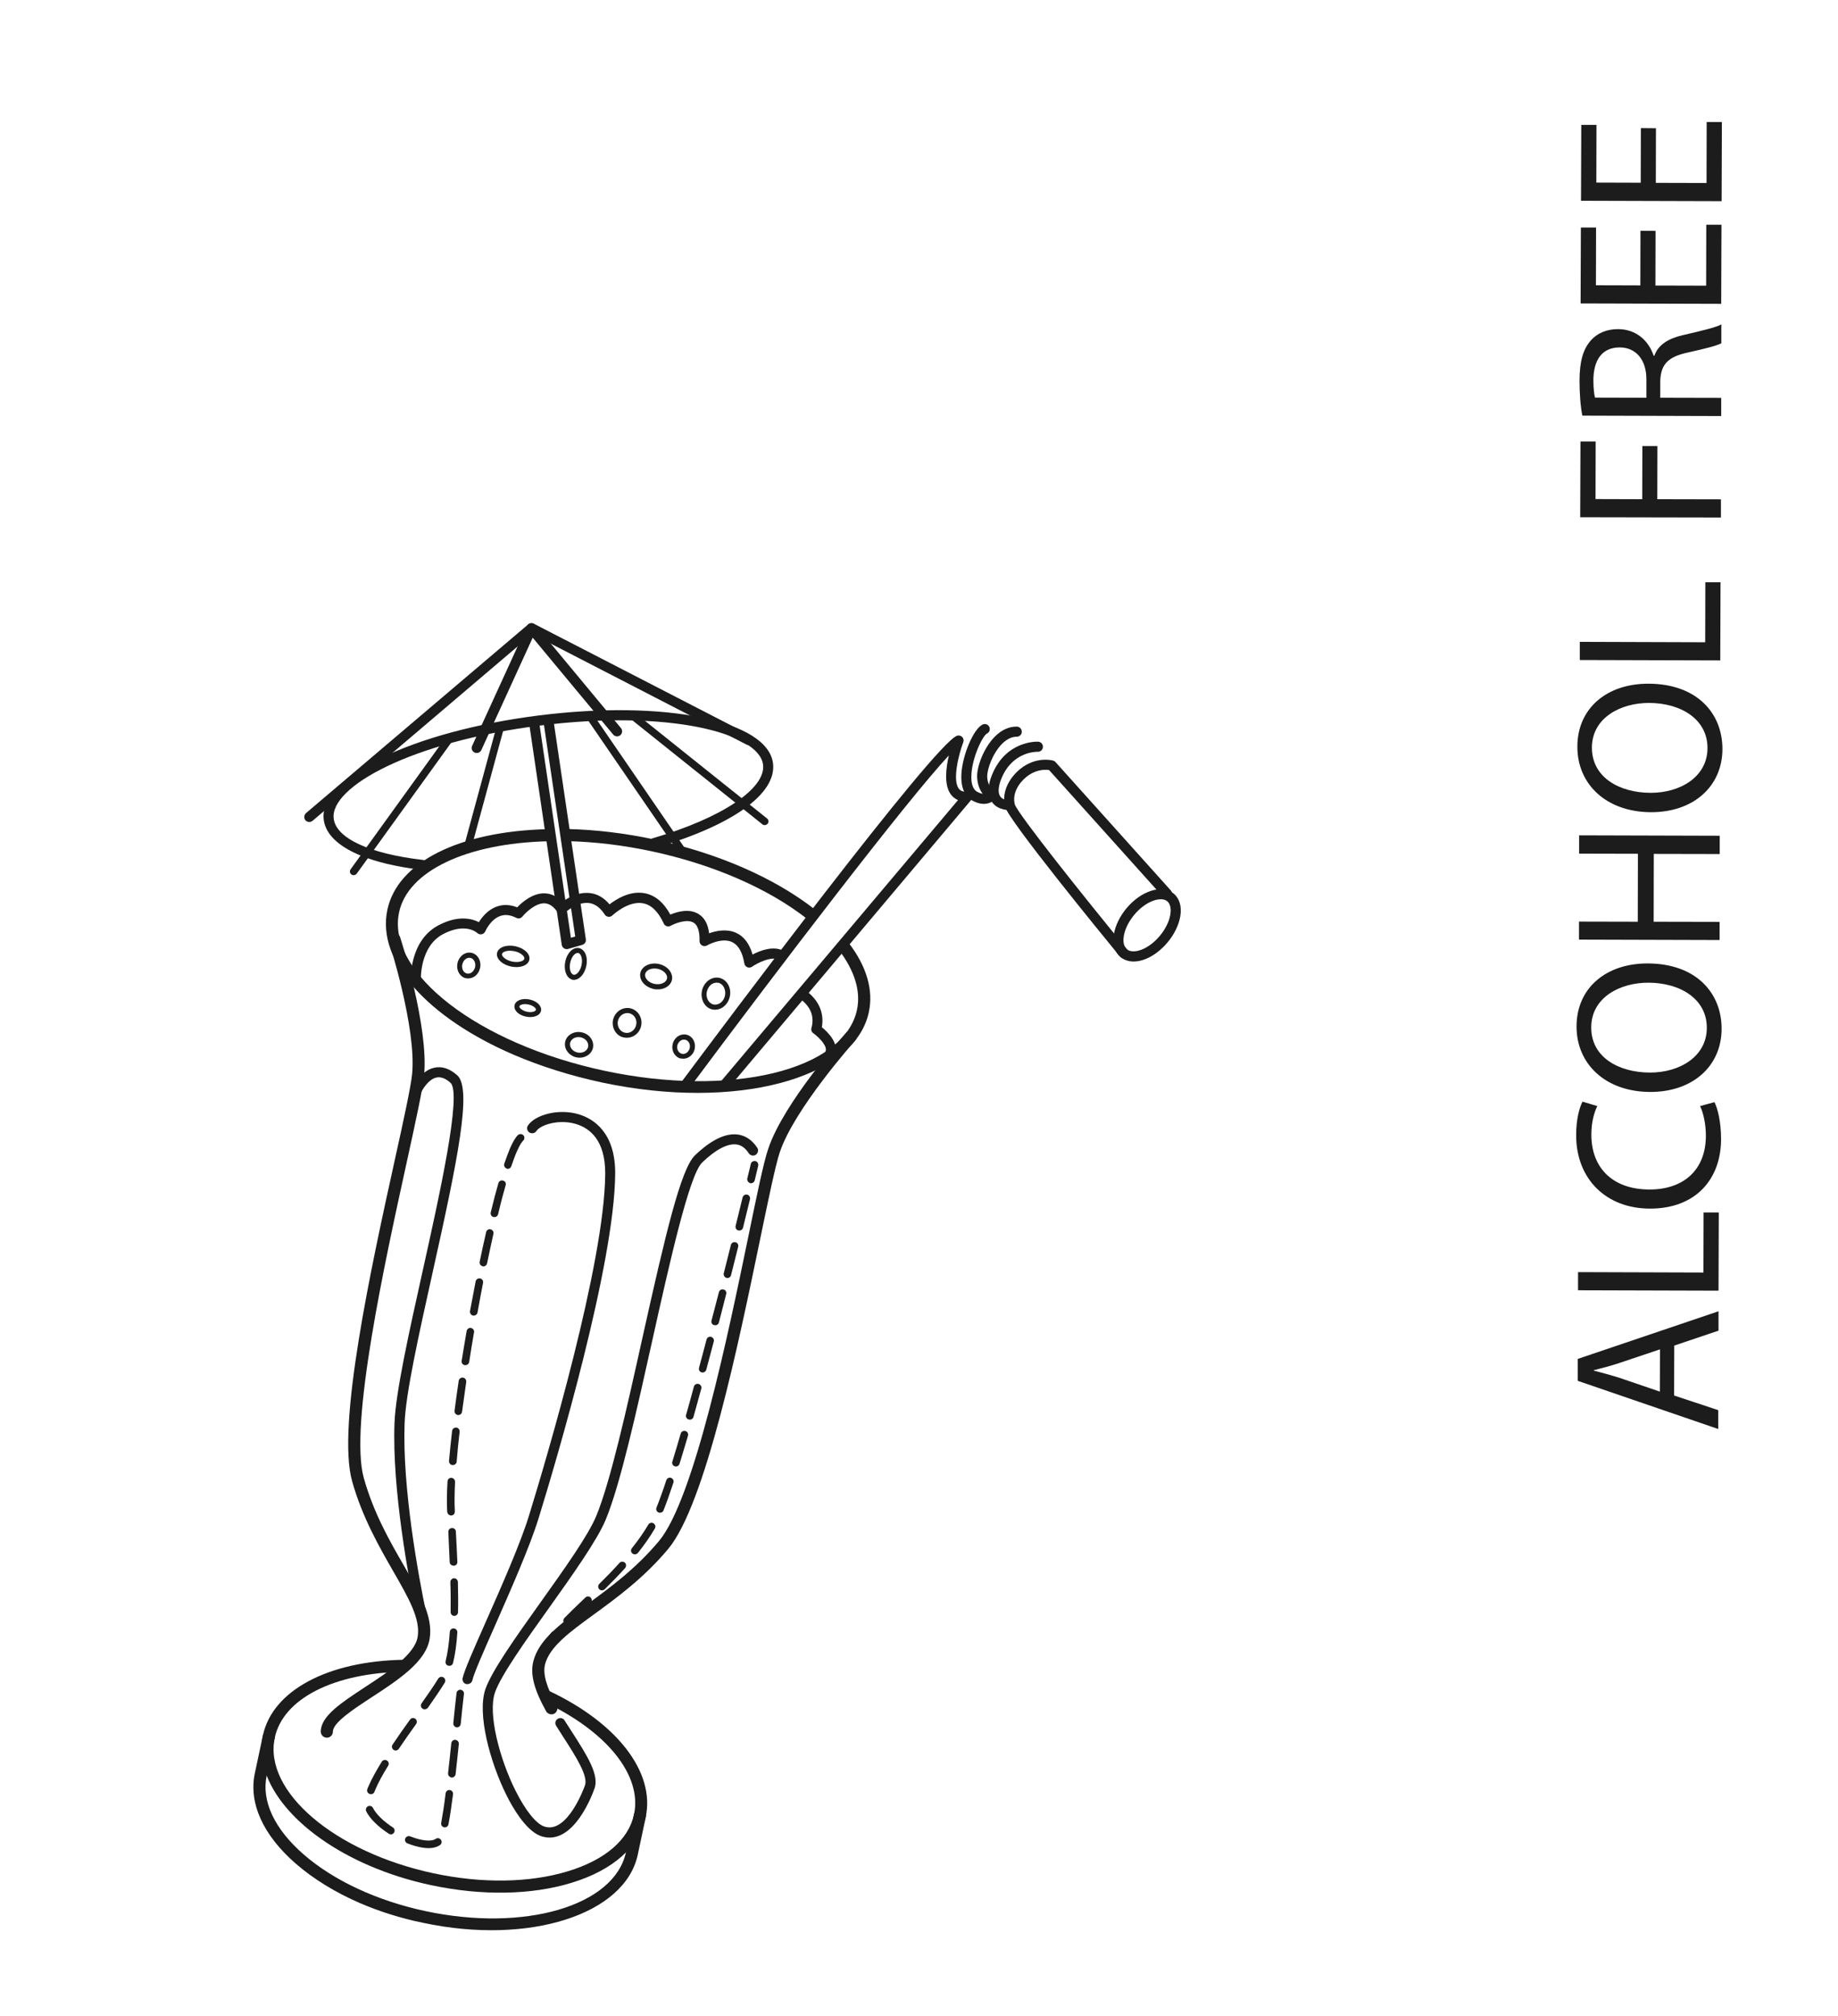 <?xml version="1.0" encoding="utf-8"?>
<!-- Generator: Adobe Illustrator 24.0.3, SVG Export Plug-In . SVG Version: 6.00 Build 0)  -->
<svg version="1.1" id="Слой_1" xmlns="http://www.w3.org/2000/svg" xmlns:xlink="http://www.w3.org/1999/xlink" x="0px" y="0px"
	 viewBox="0 0 1366 1498" style="enable-background:new 0 0 1366 1498;" xml:space="preserve">
<g>
	<g>
		<path style="fill:#1C1C1C;" d="M420.1,624.7C418.5,624,417.4,622.4,417.4,620.5
			C417.5,618,419.5,616.1,422,616.1c20.8,0.5,42.4,3.1,64,7.7
			C533.2,633.9,575.7,652.4,605.7,676c1.9,1.5,2.3,4.3,0.7,6.3
			c-1.5,1.9-4.3,2.3-6.3,0.8c-29-22.8-70.2-40.7-116-50.5
			c-21.1-4.5-42.1-7-62.4-7.5C421.2,625.1,420.6,624.9,420.1,624.7z"/>
	</g>
	<g>
		<path style="fill:#1C1C1C;" d="M381.4,783.7c-63.1-27.3-101.7-69.1-93.5-107.6
			c7.5-35.3,53.2-58.3,119.1-59.9c2.5-0.1,4.5,1.9,4.6,4.4
			s-1.9,4.5-4.4,4.6C346.5,626.7,303.1,647.4,296.6,678
			C287,723,355.5,775.8,449.4,795.8c93.8,20,177.9-0.3,187.5-45.3
			c3-13.9-1.8-29.3-13.6-44.7c-1.5-2-1.2-4.8,0.8-6.3
			c1.9-1.5,4.8-1.2,6.3,0.8c13.6,17.5,18.9,35.5,15.3,52
			C635.1,802.1,546.2,825.5,447.5,804.5
			C423.6,799.4,401.2,792.2,381.4,783.7z"/>
	</g>
	<g>
		<path style="fill:#1C1C1C;" d="M274.3,1386.4c-53-22.9-86.4-61.5-78.9-96.7
			c7.1-33.3,48.2-55.3,104.7-56.2c2.5,0,4.5,1.9,4.5,4.4
			s-1.9,4.5-4.4,4.5c-52.2,0.8-89.9,20.1-96,49.1
			c-8.5,39.8,44.5,85,118.1,100.7c36.1,7.7,71.6,7.1,100-1.6
			c27.5-8.4,44.9-23.4,48.9-42.2c6.2-28.8-20.1-61.7-67-83.7
			c-2.2-1.1-3.2-3.7-2.2-6c1-2.2,3.7-3.4,6-2.1
			c50.8,23.9,79,60.6,71.9,93.7c-4.7,22.1-24.2,39.5-55,48.9
			c-29.8,9.2-67,9.8-104.5,1.8C303.9,1397.5,288.4,1392.5,274.3,1386.4z"/>
	</g>
	<g>
		<path style="fill:#1C1C1C;" d="M267.7,1414.4c-18.5-8-34.8-18-48-29.5
			c-24.2-21.1-35-44.9-30.3-67.1l6-28.1c0.5-2.4,2.9-4,5.3-3.5
			c2.4,0.5,4,2.9,3.5,5.3l-6,28.1c-4,18.8,5.7,39.6,27.4,58.5
			c22.4,19.5,54.6,34.5,90.7,42.2C389.9,1436,456.7,1416.4,465.2,1376.5
			l6-28.2c0.5-2.4,2.9-4,5.3-3.5c2.5,0.5,4,2.9,3.5,5.3l-6,28.2
			c-9.5,44.7-81.1,67.4-159.5,50.7
			C297.9,1425.6,282.1,1420.6,267.7,1414.4z"/>
	</g>
	<g>
		<path style="fill:#1C1C1C;" d="M400.9,1364.1c-10.5-4.6-19.8-20.5-24.5-30
			c-12.3-24.7-22-60.7-15.6-78.9c4.9-13.8,22.4-38.4,41-64.5
			c17.4-24.4,35.4-49.6,41.4-64.2c10.5-25.5,22.6-79.6,34.2-132
			C494.7,916.7,506,868.7,516.5,858.6c8.1-7.8,20.1-16.8,31.5-15.5
			c5.9,0.7,10.9,4,14.8,9.9c1.1,1.7,0.6,4-1.1,5.2
			C560,859.3,557.6,858.8,556.5,857.1c-2.6-4-5.7-6.2-9.3-6.6
			c-6.6-0.8-15.6,4-25.4,13.5c-9.6,9.3-24.2,74.6-37,132.1
			C473.1,1048.8,461,1103.2,450.2,1129.3c-6.4,15.4-24.6,41-42.2,65.7
			c-17.5,24.5-35.6,49.9-40.1,62.7c-5.5,15.7,3.4,49.4,15.2,73
			C390.5,1345.5,398.5,1355.6,404.8,1357.5
			c17.1,5.4,29.7-29.9,29.8-30.3c3-6.8-6.6-21.8-15.9-36.2
			c-1.8-2.8-3.6-5.6-5.4-8.5c-1.1-1.7-0.6-4.1,1.2-5.1
			c1.8-1.1,4.1-0.6,5.1,1.2C421.4,1281.4,423.2,1284.3,425,1287
			c11.3,17.6,21.1,32.8,16.5,43c-0.5,1.4-14.8,42.3-39,34.7
			C402,1364.5,401.5,1364.3,400.9,1364.1z"/>
	</g>
	<g>
		<path style="fill:#1C1C1C;" d="M408.1,1273.7c-0.9-0.4-1.7-1-2.2-1.9
			c-9-16.2-12-27.7-9.5-37.3c4.3-16.2,19.9-27.6,39.8-42.1
			c17-12.4,36.3-26.5,53.6-47.2c26.1-31.3,51.4-153.8,66.5-226.9
			C562.6,887.6,567.6,863.4,571,853.6c11.5-34.3,56.1-84.1,58-86.3
			c1.7-1.8,4.5-2,6.3-0.3s2,4.5,0.3,6.3c-0.5,0.5-45.2,50.6-56.1,83.1
			c-3.1,9.3-8.1,33.3-14.4,63.7
			c-16.3,78.8-40.9,197.8-68.4,230.9
			c-18,21.6-38.6,36.6-55.2,48.7c-18.4,13.4-32.9,24-36.4,37.1
			c-1.8,7,0.9,16.8,8.6,30.6c1.2,2.1,0.4,4.9-1.7,6.1
			C410.8,1274.2,409.3,1274.2,408.1,1273.7z"/>
	</g>
	<g>
		<path style="fill:#1C1C1C;" d="M241.1,1291c-1.6-0.7-2.7-2.3-2.7-4.1
			c0-11.6,15.3-21.5,32.9-33.1C288.6,1242.5,308.2,1229.6,310.4,1216.5
			c2.2-13.4-6.8-29-18.1-48.7c-10.2-17.8-23-39.9-30.6-67
			c-11.7-41.4,14.4-160.2,31.7-238.7
			c6.7-30.3,11.9-54.2,12.9-64c3.3-34.2-17.2-98.2-17.4-98.8
			c-0.8-2.4,0.5-4.9,2.9-5.6c2.4-0.8,4.9,0.5,5.6,2.9
			c0.9,2.7,21.2,66.4,17.8,102.4c-1,10.3-6.3,34.5-13,65.1
			c-16,73-42.9,195.1-31.8,234.4c7.3,26,19.2,46.7,29.7,64.9
			c12.2,21.3,21.9,38.1,19.2,54.6c-2.8,17-23.2,30.4-43,43.3
			c-13.6,8.9-28.9,18.9-28.9,25.6c0,2.5-2,4.5-4.5,4.5
			C242.3,1291.4,241.7,1291.2,241.1,1291z"/>
	</g>
	<g>
		<path style="fill:#1C1C1C;" d="M609,791.9c-0.8-0.4-1.5-1-1.9-1.9
			c-0.9-1.9,0-4.1,1.8-4.9c3.1-1.4,4.8-3,4.9-4.7
			c0.4-4.2-6.1-10.2-9.3-12.5c-1.3-0.9-1.9-2.5-1.4-4
			c2.3-8.6-0.6-15.9-8.7-21.8c-1.7-1.2-2-3.6-0.8-5.2
			c1.2-1.7,3.5-2.1,5.2-0.8c9.7,7.1,13.9,16.7,12,27.3
			C614.6,766.5,622,773.6,621.2,781.1c-0.3,3.2-2.2,7.6-9.3,10.8
			C611,792.3,609.9,792.3,609,791.9z"/>
	</g>
	<g>
		<path style="fill:#1C1C1C;" d="M307.6,731.5c-1.3-0.5-2.2-1.8-2.3-3.3
			c0-1.2-0.9-29.2,20.5-40.5c14.7-7.8,25-5,30.1-2.4
			c2.3-3.7,6.6-9.1,13.1-11.5c4.9-1.8,10-1.6,15.4,0.5
			c3.5-3.7,11.5-10.7,20.5-10.4c4.9,0.2,9.2,2.3,12.9,6.4
			c4.2-3,12-7.6,20.6-6.6c5.6,0.6,10.5,3.5,14.6,8.4
			c5-3.9,15.2-10.3,26-8.3c7.8,1.4,14.2,6.8,19.2,15.9
			c5-2.1,14-4.8,21-0.4c4.4,2.7,7,7.5,7.8,14.3
			c5-1.8,12.7-3.5,19.7-0.5c0.2,0.1,0.3,0.2,0.5,0.2
			c5.8,2.7,9.8,8.1,12.1,16.1c5.7-3,15.4-6.8,23.2-2.7
			c1.8,1,2.5,3.2,1.6,5c-1,1.8-3.4,2.4-5,1.6
			c-5.7-3.1-16.8,2.7-20.1,5.1c-1.1,0.7-2.4,0.9-3.6,0.4
			l0,0c-1.2-0.5-2-1.6-2.2-2.8c-1.4-8.3-4.4-13.6-9-15.8
			c-0.1-0.1-0.2-0.1-0.3-0.2c-7.9-3.4-18.3,2.5-18.4,2.6
			c-1.2,0.7-2.6,0.7-3.8,0s-1.8-1.9-1.8-3.3
			c0.1-4.9-0.5-11.2-4.4-13.6c-5-3.1-14.2,0.7-17,2.3
			c-0.9,0.5-2,0.6-3,0.3s-1.8-1-2.2-2c-4.1-8.9-9.3-13.9-15.4-15
			c-11.1-2.1-22.6,8.9-22.8,9c-0.8,0.8-1.9,1.2-3,1
			c-1.1-0.1-2.1-0.7-2.7-1.7c-3.3-5.1-7.3-8-11.7-8.5
			c-9-1.1-17.7,7.1-17.8,7.2c-0.8,0.7-1.9,1.1-3,1
			s-2-0.7-2.7-1.6c-2.9-4.2-6-6.2-9.5-6.4
			c-6.8-0.2-14.1,7-16.4,9.8c-1.1,1.4-2.9,1.8-4.6,1
			c-4.4-2.2-8.4-2.7-12.1-1.3
			C364.5,683.4,360.7,692,360.7,692.1c-0.5,1.1-1.5,2-2.7,2.2
			s-2.5-0.1-3.4-1C354.3,693,345.9,685.5,329.3,694.2
			c-17.3,9.1-16.5,33.3-16.5,33.5c0.1,2.1-1.5,3.8-3.6,3.9
			C308.6,731.9,308.1,731.8,307.6,731.5z"/>
	</g>
	<g>
		<path style="fill:#1C1C1C;" d="M344.9,726.6C341.1,724.9,339,720.4,340,715.8
			c1.1-5.2,5.8-8.7,10.4-7.7c4.7,1,7.5,6.1,6.4,11.2
			c-0.6,2.7-2.1,5.1-4.3,6.5C350.6,727,348.5,727.4,346.4,727
			C345.8,727,345.4,726.8,344.9,726.6z M350.3,712.1
			c-0.2-0.1-0.5-0.2-0.7-0.2c-2.6-0.6-5.3,1.6-6,4.8
			c-0.7,3.1,0.8,6.3,3.5,6.8c1.4,0.3,2.5-0.2,3.3-0.7
			c1.3-0.9,2.3-2.4,2.7-4.1C353.7,715.9,352.5,713,350.3,712.1z"/>
	</g>
	<g>
		<path style="fill:#1C1C1C;" d="M376.1,717.1C371.3,715,368.7,711.5,369.4,708.2
			c0.9-4.2,6.9-6.4,13.6-5c1.3,0.3,2.5,0.7,3.7,1.2
			c4.8,2.1,7.4,5.5,6.7,8.9c-0.9,4.2-6.9,6.4-13.6,5
			C378.5,718,377.3,717.6,376.1,717.1z M385.2,707.8
			c-0.9-0.4-1.9-0.7-3-0.9c-4.8-1-8.7,0.3-9.1,2.1
			c-0.4,1.9,3.2,4.7,7.5,5.6c4.8,1,8.7-0.3,9.1-2.1
			C390,711.1,388.1,709.1,385.2,707.8z"/>
	</g>
	<g>
		<path style="fill:#1C1C1C;" d="M424.4,727.7c-3.7-1.6-5.5-7.1-4.3-13.1
			c0.6-3,2-5.7,3.7-7.5c2-2.1,4.4-3,6.6-2.5
			c4.4,1,6.8,6.9,5.3,13.4c-1.4,6.6-6,11-10.4,10.1
			C425.1,728,424.8,727.8,424.4,727.7z M430.1,708.3
			c-1.3-0.3-2.4,0.2-3.5,1.3c-1.3,1.4-2.3,3.5-2.8,5.8
			c-1,4.8,0.4,8.5,2.5,9c2,0.4,4.9-2.4,5.9-7.2
			C433.2,712.7,431.8,709.1,430.1,708.3z"/>
	</g>
	<g>
		<path style="fill:#1C1C1C;" d="M482.8,734c-5-2.2-7.8-6.6-6.9-10.9
			C477,718,483.2,715,489.6,716.4c6.7,1.4,10.8,6.8,9.8,11.8
			c-1.1,5.1-7.2,8.1-13.7,6.8
			C484.7,734.7,483.7,734.4,482.8,734z M491,720.7
			c-0.7-0.3-1.4-0.5-2.2-0.7c-4.4-0.9-8.7,0.8-9.3,3.9
			c-0.6,3,2.4,6.4,6.9,7.3c4.4,0.9,8.6-0.8,9.3-3.9
			C496.3,724.9,494.3,722.2,491,720.7z"/>
	</g>
	<g>
		<path style="fill:#1C1C1C;" d="M461.8,770.5c-4.7-2-7.3-7.3-6.2-12.5
			c1.3-6,7-9.9,12.8-8.7c5.8,1.3,9.4,7.2,8.1,13.1
			c-0.6,2.9-2.3,5.4-4.7,7c-2.4,1.6-5.3,2.2-8.1,1.6
			C463,770.9,462.4,770.7,461.8,770.5z M468.8,753.4
			C468.4,753.2,468,753.1,467.6,753c-3.8-0.8-7.5,1.8-8.4,5.8
			c-0.8,3.9,1.5,7.9,5.3,8.7c1.8,0.4,3.7,0,5.2-1.1
			c1.6-1.1,2.7-2.8,3.1-4.7
			C473.6,758.2,471.9,754.7,468.8,753.4z"/>
	</g>
	<g>
		<path style="fill:#1C1C1C;" d="M527.8,749.7c-4.7-2-7.3-7.7-6.1-13.4
			c0.7-3.4,2.7-6.3,5.4-8.1c2.3-1.5,4.9-2,7.5-1.5
			c5.8,1.3,9.2,7.6,7.8,13.9c-0.7,3.4-2.7,6.3-5.4,8.1
			c-2.3,1.5-5,2-7.5,1.5C528.9,750.1,528.3,749.9,527.8,749.7z M534.9,730.7
			c-0.3-0.2-0.7-0.3-1.1-0.3c-1.6-0.3-3.2,0-4.7,0.9
			c-1.9,1.2-3.2,3.3-3.8,5.7c-0.9,4.4,1.3,8.7,5,9.5
			c1.6,0.3,3.2,0,4.7-0.9c1.9-1.2,3.3-3.3,3.8-5.7
			C539.6,736,537.9,732,534.9,730.7z"/>
	</g>
	<g>
		<path style="fill:#1C1C1C;" d="M387.9,754.6c-4-1.7-6.1-4.7-5.5-7.5
			c0.8-3.6,5.6-5.5,11.2-4.3s9.2,4.9,8.5,8.4
			c-0.8,3.6-5.6,5.5-11.2,4.3C389.8,755.3,388.8,755,387.9,754.6z
			 M395,747.2c-0.7-0.3-1.4-0.5-2.3-0.7
			c-3.7-0.8-6.5,0.3-6.7,1.4c-0.2,1.1,2.1,3.2,5.6,4
			c3.7,0.8,6.5-0.3,6.7-1.4C398.5,749.6,397.3,748.2,395,747.2z"/>
	</g>
	<g>
		<path style="fill:#1C1C1C;" d="M426.2,785.1c-4.5-2-7.1-6.4-6.2-10.8
			c1.1-5.1,6.6-8.3,12.3-7.1c5.9,1.2,9.4,6.4,8.4,11.5
			c-1.1,5.1-6.7,8.3-12.3,7.1
			C427.6,785.7,426.9,785.4,426.2,785.1z M433.1,771.4
			c-0.5-0.2-1-0.4-1.5-0.5c-3.7-0.8-7.2,1.1-7.9,4.2
			c-0.6,3.1,1.8,6.3,5.5,7.1s7.2-1.1,7.9-4.2
			C437.6,775.4,436,772.6,433.1,771.4z"/>
	</g>
	<g>
		<path style="fill:#1C1C1C;" d="M504.7,786.3c-3.7-1.6-5.8-5.9-4.8-10.2
			c0.5-2.5,2-4.6,4-6c1.9-1.2,4-1.6,6.1-1.2
			c4.7,1,7.3,5.8,6.3,10.6c-1,4.9-5.6,8.1-10.1,7.1
			C505.6,786.7,505.2,786.5,504.7,786.3z M509.9,772.9
			c-0.2-0.1-0.5-0.2-0.8-0.2c-1.1-0.2-2.3,0-3.3,0.7
			C504.6,774.2,503.7,775.5,503.4,777c-0.6,2.8,0.9,5.6,3.5,6.2
			c2.5,0.5,5-1.4,5.7-4.3C513.2,776.3,512,773.8,509.9,772.9z"/>
	</g>
	<g>
		<g>
			<path style="fill:#1C1C1C;" d="M557,879c-1.2-0.5-1.9-1.9-1.6-3.2L558,865
				c0.3-1.5,1.9-2.4,3.4-2.1c1.5,0.3,2.4,1.9,2.1,3.4
				l-2.6,10.9C560.5,878.7,559,879.6,557.5,879.3
				C557.3,879.2,557.1,879.1,557,879z"/>
		</g>
		<g>
			<path style="fill:#1C1C1C;" d="M420.3,1207c-0.3-0.1-0.6-0.3-0.8-0.6
				c-1.1-1.1-1.1-2.9,0-4c4-4.1,8.6-8.5,13.4-13.1l2.2-2.1
				c1.1-1.1,2.9-1,3.9,0.1c1.1,1.1,1.1,2.9-0.1,4L436.7,1193.5
				c-4.8,4.6-9.3,9-13.3,13C422.6,1207.3,421.3,1207.5,420.3,1207z
				 M446.3,1181.7c-0.3-0.1-0.6-0.3-0.9-0.6
				c-1.1-1.1-1.1-2.9,0-4c5.8-5.7,10.7-10.8,15-15.6
				c1-1.1,2.8-1.2,4-0.2c1.1,1,1.2,2.8,0.2,4
				c-4.4,4.9-9.3,10-15.2,15.8
				C448.5,1181.9,447.3,1182.1,446.3,1181.7z M470.7,1154.9
				C470.5,1154.8,470.3,1154.7,470,1154.5c-1.2-1-1.4-2.7-0.4-3.9
				c4.8-6,8.9-11.9,12.2-17.5c0.8-1.3,2.4-1.9,3.9-1
				c1.3,0.8,1.8,2.5,1,3.8c-3.4,5.9-7.7,12-12.6,18.2
				C473.2,1155.1,471.8,1155.4,470.7,1154.9z M489.4,1124
				c-1.4-0.6-2.1-2.2-1.5-3.6C490,1115.2,492.5,1108.3,495.2,1100.1
				c0.5-1.5,2.1-2.3,3.5-1.8s2.3,2.1,1.8,3.5
				c-2.8,8.4-5.2,15.3-7.4,20.7
				C492.6,1123.9,490.9,1124.6,489.4,1124C489.5,1124,489.4,1124,489.4,1124z
				 M501.2,1089.6c-1.3-0.6-2-2-1.5-3.4c2-6.5,4.1-13.5,6.2-20.8
				c0.4-1.5,2-2.3,3.5-1.9c1.6,0.4,2.3,2,1.9,3.5
				c-2.1,7.3-4.3,14.4-6.3,20.9c-0.5,1.5-2,2.3-3.5,1.8
				C501.4,1089.7,501.2,1089.6,501.2,1089.6z M511.5,1054.8
				c-1.3-0.5-2-2-1.6-3.3c1.9-6.8,3.9-13.8,5.8-21
				c0.4-1.5,2-2.4,3.5-2c1.5,0.5,2.4,2,2,3.5c-2,7.2-3.9,14.2-5.8,21
				c-0.4,1.5-2,2.4-3.5,1.9C511.7,1054.9,511.6,1054.8,511.5,1054.8z
				 M521.1,1019.8c-1.3-0.5-1.9-1.9-1.6-3.3c1.9-7,3.8-14,5.6-21
				C525.5,994,527,993.1,528.5,993.5c1.4,0.4,2.4,1.9,2,3.4
				c-1.9,7-3.7,14.1-5.6,21c-0.4,1.5-1.9,2.4-3.5,2
				C521.4,1019.9,521.2,1019.8,521.1,1019.8z M530.4,984.7
				c-1.3-0.5-2-1.9-1.6-3.3l5.5-21.1c0.4-1.5,1.9-2.4,3.4-2
				c1.6,0.4,2.4,1.9,2,3.4l-5.4,21.1c-0.4,1.5-1.9,2.4-3.4,2
				C530.7,984.8,530.5,984.7,530.4,984.7z M539.5,949.5
				c-1.2-0.5-1.9-1.9-1.6-3.2l5.3-21.1c0.4-1.5,1.9-2.4,3.4-2
				c1.6,0.4,2.4,1.9,2,3.4l-5.3,21.1c-0.4,1.5-1.9,2.4-3.4,2
				C539.7,949.6,539.6,949.6,539.5,949.5z M548.3,914.3
				c-1.2-0.5-1.9-1.9-1.6-3.2c1.9-7.9,3.7-15,5.2-21.2
				c0.4-1.5,1.9-2.4,3.4-2.1c1.5,0.3,2.4,1.9,2.1,3.4
				c-1.5,6.2-3.3,13.3-5.2,21.2c-0.4,1.5-1.9,2.4-3.4,2
				C548.6,914.4,548.4,914.3,548.3,914.3z"/>
		</g>
		<g>
			<path style="fill:#1C1C1C;" d="M405,1227.2c-1.3-0.6-2-2-1.5-3.4c1-3,3-6.4,6.2-10.4
				c1-1.2,2.7-1.4,3.9-0.5c1.2,1,1.4,2.7,0.5,3.9
				c-2.7,3.4-4.5,6.4-5.2,8.7c-0.5,1.5-2.1,2.3-3.5,1.8
				C405.2,1227.2,405.1,1227.2,405,1227.2z"/>
		</g>
	</g>
	<g>
		<path style="fill:#1C1C1C;" d="M836.1,713.3c-1.2-0.5-2.4-1.2-3.4-2.1
			c-4.3-3.6-6.1-9.6-4.9-16.8c1.1-6.5,4.4-13.4,9.5-19.5
			c10.9-13,26.5-17.9,35-10.8c4.3,3.6,6.1,9.6,4.9,16.8
			c-1.1,6.5-4.4,13.4-9.5,19.5C858,711.9,845.1,717.2,836.1,713.3z
			 M866,668.9c-5-2.1-14.9,1.3-22.9,10.8c-4.2,5-7,10.7-7.9,15.9
			c-0.4,2.6-0.7,7.4,2.3,9.9c4.4,3.7,15.5,0.7,24.4-9.9
			c4.2-5,7-10.7,7.9-15.9c0.4-2.6,0.7-7.4-2.3-9.9
			C867,669.4,866.5,669.1,866,668.9z"/>
	</g>
	<g>
		<path style="fill:#1C1C1C;" d="M346,1251.4c-1.6-0.7-2.5-2.4-2.2-4.2
			C345,1241.6,352,1225.7,361,1205.4c11.5-26,25.8-58.3,32.1-78.9
			c13.2-42.8,56.3-187.8,56.7-254.3c0.1-24.9-11.5-33.7-21.5-36.8
			c-12.6-3.9-26.5,0.4-29.7,5.2c-1.1,1.7-3.5,2.1-5.2,1
			s-2.2-3.5-1-5.2c5.2-7.8,22.6-12.9,38-8.2
			c10.1,3.1,27,12.9,26.8,44c-0.4,67.4-43.7,213.3-57,256.4
			c-6.5,21-20.9,53.6-32.4,79.7c-8.1,18.3-15.7,35.5-16.7,40.3
			c-0.4,2-2.4,3.3-4.4,2.9C346.5,1251.6,346.3,1251.5,346,1251.4z"/>
	</g>
	<g>
		<path style="fill:#1C1C1C;" d="M302.7,1369.9c-1.4-0.6-2.1-2.2-1.5-3.6
			s2.2-2.1,3.6-1.6c8.5,3.4,15.8,4.1,19,1.9
			c1.3-0.9,3-0.6,3.9,0.7c0.9,1.3,0.6,3-0.7,3.9
			C320.3,1375.8,309,1372.4,302.7,1369.9L302.7,1369.9z M289.4,1363
			c-0.1-0.1-0.3-0.1-0.4-0.2c-8-5.2-14-11.1-16.8-16.6
			c-0.7-1.4-0.1-3.1,1.2-3.8c1.4-0.7,3.1-0.2,3.8,1.2
			C279.5,1348.2,284.9,1353.5,292,1358.1c1.3,0.8,1.7,2.6,0.8,3.9
			C292.1,1363.1,290.7,1363.6,289.4,1363z M329.5,1357.8
			c-1.2-0.5-1.9-1.8-1.6-3.1c1-5.5,2.2-12.9,3.3-22
			c0.2-1.5,1.6-2.6,3.1-2.4s2.6,1.6,2.4,3.1
			c-1.2,9.2-2.3,16.8-3.4,22.4c-0.3,1.5-1.7,2.5-3.3,2.2
			C329.9,1358,329.7,1357.9,329.5,1357.8z M274.5,1333.1c-1.4-0.6-2-2.1-1.5-3.5
			c0.3-0.9,0.7-1.7,1.1-2.6c2.1-4.9,5.3-10.7,9.6-17.7
			C284.5,1308,286.1,1307.5,287.6,1308.4c1.3,0.8,1.7,2.5,0.9,3.8
			c-4.2,6.8-7.2,12.3-9.2,17c-0.3,0.8-0.7,1.6-1,2.4
			c-0.5,1.4-2.1,2.2-3.6,1.6C274.6,1333.1,274.5,1333.1,274.5,1333.1z
			 M334.7,1320.7c-1.1-0.5-1.8-1.6-1.7-2.9
			c0.8-7.4,1.7-15,2.4-22.3c0.2-1.5,1.5-2.7,3.1-2.5
			c1.5,0.2,2.7,1.6,2.5,3.1c-0.7,7.3-1.6,14.9-2.4,22.4
			c-0.2,1.5-1.6,2.7-3.1,2.5C335.2,1320.9,334.9,1320.9,334.7,1320.7z
			 M293,1300.7c-0.1-0.1-0.3-0.2-0.5-0.3
			c-1.3-0.9-1.6-2.6-0.7-3.9c4.1-6.2,8.5-12.4,12.9-18.5
			c0.9-1.3,2.6-1.6,3.9-0.7s1.5,2.6,0.7,3.9
			C305,1287.2,300.6,1293.4,296.5,1299.5C295.7,1300.8,294.2,1301.2,293,1300.7z
			 M338.6,1283.5c-1.1-0.5-1.8-1.6-1.7-2.9
			c1-9.7,1.8-17.8,2.4-22.4c0.2-1.5,1.6-2.6,3.1-2.4
			s2.6,1.6,2.4,3.1c-0.6,4.6-1.4,12.6-2.4,22.3
			c-0.2,1.5-1.5,2.7-3.1,2.5C339.1,1283.7,338.8,1283.6,338.6,1283.5z
			 M314.5,1270.1c-0.2-0.1-0.4-0.2-0.5-0.3
			c-1.3-0.9-1.6-2.6-0.7-3.9c4.6-6.5,9.2-13.2,12.4-18.4
			c0.8-1.3,2.6-1.7,3.9-0.9c1.3,0.8,1.7,2.5,1,3.8
			c-3.3,5.4-8,12.2-12.6,18.8C317.1,1270.2,315.7,1270.6,314.5,1270.1
			z M332.8,1237.8c-1.3-0.5-1.9-1.9-1.6-3.3
			c1.4-5.7,2.5-13,3.1-21.7c0.1-1.6,1.4-2.7,3-2.6
			c1.5,0.1,2.7,1.4,2.6,3c-0.6,9.2-1.7,16.6-3.2,22.7
			c-0.4,1.5-1.9,2.4-3.4,2C333.1,1237.9,332.9,1237.8,332.8,1237.8z
			 M336.6,1200.7c-1-0.4-1.7-1.5-1.7-2.6
			C335,1191.5,335,1184.2,334.7,1175.8c0-1.5,1.2-2.8,2.7-2.9
			c1.5,0,2.8,1.2,2.9,2.7c0.2,8.4,0.3,15.8,0.1,22.5
			c0,1.6-1.3,2.8-2.9,2.8
			C337.3,1200.9,336.9,1200.8,336.6,1200.7z M335.9,1163.3
			c-1-0.4-1.7-1.3-1.7-2.4c-0.3-7.4-0.7-14.9-1-22.4
			c-0.1-1.5,1.1-2.9,2.7-2.9c1.6-0.1,2.9,1.1,2.9,2.7
			c0.4,7.5,0.8,15,1.1,22.4c0.1,1.6-1.1,2.9-2.7,2.9
			C336.7,1163.6,336.3,1163.5,335.9,1163.3z M334.1,1126
			c-0.9-0.4-1.6-1.3-1.7-2.4l-0.1-1.3
			c-0.3-5.6-0.2-12.9,0.3-21.4c0.1-1.6,1.4-2.7,2.9-2.6
			c1.6,0.1,2.7,1.4,2.7,3c-0.4,8.3-0.5,15.4-0.2,20.8v1.3
			c0.1,1.5-1.1,2.8-2.7,2.9C334.9,1126.2,334.5,1126.2,334.1,1126z
			 M335.4,1088.6c-1.1-0.5-1.8-1.6-1.7-2.8
			c0.6-7,1.4-14.5,2.3-22.4c0.2-1.5,1.6-2.6,3.1-2.5
			c1.6,0.2,2.6,1.6,2.5,3.1c-0.9,7.8-1.7,15.3-2.2,22.2
			c-0.1,1.6-1.5,2.7-3,2.6C335.9,1088.8,335.6,1088.7,335.4,1088.6z
			 M339.5,1051.4c-1.1-0.5-1.8-1.6-1.7-2.9
			c0.9-7.2,2-14.7,3.1-22.3c0.2-1.5,1.7-2.6,3.2-2.4
			c1.5,0.2,2.6,1.7,2.4,3.2c-1.1,7.6-2.1,15-3.1,22.2
			c-0.2,1.5-1.6,2.6-3.1,2.4C339.9,1051.6,339.7,1051.5,339.5,1051.4z
			 M344.8,1014.4c-1.2-0.5-1.9-1.7-1.7-3
			c1.2-7.4,2.4-14.8,3.7-22.2c0.3-1.5,1.7-2.6,3.2-2.3
			s2.6,1.7,2.3,3.2c-1.3,7.4-2.5,14.8-3.6,22.1
			c-0.3,1.5-1.7,2.6-3.2,2.3C345.2,1014.6,345,1014.5,344.8,1014.4z
			 M351,977.5c-1.2-0.5-1.9-1.8-1.7-3.1C350.7,967,352.1,959.6,353.5,952.3
			c0.3-1.5,1.8-2.5,3.3-2.2c1.6,0.3,2.5,1.8,2.2,3.3
			c-1.4,7.2-2.8,14.6-4.1,22c-0.3,1.5-1.7,2.5-3.3,2.3
			C351.4,977.7,351.2,977.6,351,977.5z M358.1,940.8
			c-1.2-0.5-1.9-1.8-1.6-3.1c1.6-7.6,3.1-14.9,4.8-22
			c0.3-1.5,1.8-2.5,3.3-2.1s2.5,1.8,2.1,3.4
			c-1.6,7-3.1,14.3-4.7,21.9c-0.3,1.5-1.8,2.5-3.3,2.2
			C358.5,941,358.3,940.9,358.1,940.8z M366.3,904.3
			c-1.2-0.5-1.9-1.9-1.6-3.2c1.9-7.9,3.8-15.2,5.7-21.8
			c0.4-1.5,2-2.4,3.5-1.9c1.6,0.4,2.4,2,1.9,3.4
			c-1.9,6.6-3.8,13.8-5.6,21.6c-0.4,1.5-1.9,2.4-3.4,2
			C366.6,904.4,366.4,904.4,366.3,904.3z M376.3,868.3
			c-1.3-0.6-2-2.1-1.5-3.5c1.5-4.4,2.9-8.2,4.2-11.3
			c2.2-5,4.1-8.3,6-10c1.1-1,2.9-0.9,4,0.2c1,1.1,1,2.9-0.2,4
			c-0.7,0.7-2.3,2.6-4.7,8.1c-1.3,2.9-2.6,6.6-4.1,10.9
			c-0.5,1.5-2.1,2.3-3.5,1.8C376.5,868.4,376.4,868.3,376.3,868.3z"/>
	</g>
	<g>
		<path style="fill:#1C1C1C;" d="M309.3,1199.9c-5.5-26.6-18-93.2-16.1-142.5
			C294.1,1034.7,303.8,991,314.1,944.6
			C326.5,888.8,343.5,812.5,334.8,804.7c-3.8-3.4-7.2-4.6-10.5-3.9
			c-6.1,1.3-10.8,9.5-12.1,12.6c-0.8,1.9-3,2.8-4.9,1.9l0,0
			c-1.9-0.8-2.8-3-2-4.9C305.6,809.8,311.6,796,322.7,793.5
			c5.7-1.3,11.4,0.6,17.1,5.6c11.2,10,0.5,62.2-18.4,147.1
			c-10.2,46-19.9,89.5-20.7,111.5c-1.8,48.5,10.5,114.4,15.9,140.4
			L309.3,1199.9z"/>
	</g>
	<g>
		<path style="fill:#1C1C1C;" d="M506.9,811.1c-0.3-0.1-0.5-0.3-0.7-0.4
			c-1.7-1.2-2-3.6-0.8-5.2c31.4-42.1,188.8-252.6,205.8-258.7
			c1.4-0.5,2.9-0.1,3.9,0.9s1.3,2.6,0.8,3.9
			C712.2,561.5,707.9,579.7,712.5,586c0.8,1.1,2.3,2.6,6.2,2.4
			c1.5-0.1,2.9,0.7,3.5,2.1c0.7,1.3,0.5,2.9-0.5,4.1l-181.1,215
			c-1.3,1.6-3.7,1.8-5.3,0.4c-1.6-1.3-1.8-3.7-0.4-5.3
			L712,594.6c-2.6-1.1-4.3-2.8-5.4-4.3
			c-5.1-7-3.6-19.4-1.4-28.9C674.4,594.2,577,721.8,511.4,809.9
			C510.4,811.3,508.5,811.7,506.9,811.1z"/>
	</g>
	<g>
		<path style="fill:#1C1C1C;" d="M724.8,596c-0.7-0.3-1.5-0.7-2.3-1.1
			c-4-2.3-8.6-7.5-8-19.5c0.7-14.3,9.2-34.1,15.9-37
			c1.9-0.8,4.1,0,4.9,1.9c0.8,1.9,0,4.1-1.9,4.9
			c-3.1,1.7-11.3,18.2-11.5,31.8c-0.1,4.1,0.6,9.3,4.3,11.4
			c1.7,0.9,3,1.4,4.1,1.5c-2-2.7-3.9-6.8-4.1-12.4
			c-0.3-7.8,4.9-21.6,13-29.9c5-5.1,10.7-7.7,16.5-7.6
			c2,0,3.7,1.7,3.7,3.8s-1.7,3.7-3.8,3.7
			c-3.7,0-7.4,1.8-11,5.4c-7,7.2-11.1,19-10.9,24.4
			c0.3,7.6,4.9,10.6,5.1,10.8c0.9,0.6,1.5,1.4,1.7,2.4
			s0,2-0.6,2.9C738.1,595.9,732.8,599.4,724.8,596z"/>
	</g>
	<g>
		<path style="fill:#1C1C1C;" d="M742.9,600.6c-2.6-1.1-4.7-2.9-6.1-5.2
			c-2.1-3.4-3.7-9.7,0.7-20.1c10.3-24.8,33-24.2,34-24.1
			c2.1,0.1,3.7,1.8,3.6,3.9c-0.1,2.1-1.8,3.7-3.9,3.6
			c-0.9,0-18.5-0.3-26.8,19.5C742,584,741.5,588.8,743.2,591.6
			c1.3,2.2,3.7,2.8,5.5,2.9c2.1,0.2,3.6,2,3.4,4
			c-0.2,2.1-2,3.6-4,3.4C746.2,601.7,744.5,601.2,742.9,600.6z"/>
	</g>
	<g>
		<path style="fill:#1C1C1C;" d="M833.6,711.8c-0.5-0.2-1-0.6-1.4-1.1
			C818.5,694,749.7,609.8,747,599.6c-3-11.7,3.9-22.2,11.3-28.2
			c12-9.6,24-6.3,24.5-6.1C783.5,565.5,784.1,565.9,784.5,566.4l85.6,95.3
			c1.4,1.5,1.2,3.9-0.3,5.3c-1.5,1.4-3.9,1.2-5.3-0.3
			l-84.8-94.4c-2.5-0.4-9.5-0.8-16.8,5c-5.6,4.5-10.8,12.3-8.7,20.5
			C756.5,605,806.8,668,838,706c1.3,1.6,1.1,3.9-0.5,5.3
			C836.4,712.2,834.9,712.3,833.6,711.8z"/>
	</g>
	<g>
		<path style="fill:#1C1C1C;" d="M419.8,705.1c-0.2-0.1-0.4-0.2-0.6-0.3
			c-0.9-0.6-1.5-1.5-1.7-2.6l-24.2-164.3
			c-0.3-2,1.1-3.9,3.2-4.2c2-0.3,3.9,1.1,4.2,3.1
			l23.6,160.1L427.5,696l-23.4-158.4c-0.3-2,1.1-3.9,3.2-4.2
			c2-0.3,3.9,1.1,4.2,3.1l23.9,161.6
			c0.3,1.9-0.9,3.6-2.7,4.1l-10.4,3
			C421.5,705.5,420.6,705.4,419.8,705.1z"/>
	</g>
	<g>
		<path style="fill:#1C1C1C;" d="M266.3,635.1c-15.4-6.7-24.4-15.5-25.7-25.9
			c-4-31.7,66.2-65.7,159.9-77.5c93.6-11.8,170.1,3.9,174,35.6
			c2.8,22.5-29.9,46-87.4,62.8c-2,0.6-4.1-0.6-4.6-2.5
			c-0.6-2,0.5-4.1,2.5-4.6c51.4-15,84.3-37,82.1-54.7
			c-3-23.7-70.3-41.1-165.7-29.1s-156.4,45.5-153.4,69.2
			c1.8,14.6,26.7,26.1,66.5,30.7c2.1,0.3,3.5,2.1,3.3,4.1
			c-0.2,2.1-2.1,3.5-4.1,3.3
			C294.3,644.2,278.3,640.3,266.3,635.1z"/>
	</g>
	<g>
		<path style="fill:#1C1C1C;" d="M228.4,610.6c-0.5-0.2-1-0.6-1.4-1
			c-1.3-1.6-1.1-3.9,0.4-5.3L392.6,464c1.2-1,2.6-1.2,4.1-0.5
			l161.6,83.3c1.8,0.9,2.6,3.2,1.6,5s-3.3,2.4-5,1.6
			l-159.4-82.2L232.3,610C231.2,610.9,229.7,611.1,228.4,610.6z"/>
	</g>
	<g>
		<path style="fill:#1C1C1C;" d="M352.8,559.3L352.8,559.3c-2-0.9-2.8-3.1-1.9-5
			l40.7-89c0.5-1.2,1.6-2,2.9-2.1c1.3-0.2,2.5,0.3,3.4,1.3
			L461.5,541.1c1.3,1.6,1.1,3.9-0.5,5.3
			c-1.6,1.3-3.9,1.1-5.3-0.5l-59.8-72l-38.2,83.6
			C356.8,559.3,354.7,560.1,352.8,559.3z"/>
	</g>
	<g>
		<path style="fill:#1C1C1C;" d="M506.3,635.6c-0.5-0.2-0.9-0.5-1.2-1l-69.2-100.9
			c-0.9-1.3-0.5-3,0.7-3.9c1.3-0.9,3-0.6,3.9,0.7l69.2,100.9
			c0.9,1.3,0.6,3-0.7,3.9C508.2,635.9,507.2,635.9,506.3,635.6z
			"/>
	</g>
	<g>
		<path style="fill:#1C1C1C;" d="M346.5,632.1c-1.3-0.5-2-1.9-1.6-3.3l24.2-89.1
			c0.4-1.5,1.9-2.4,3.4-2s2.4,1.9,2,3.4l-24.2,89.1
			c-0.4,1.5-1.9,2.4-3.4,2C346.7,632.2,346.6,632.2,346.5,632.1z"/>
	</g>
	<g>
		<path style="fill:#1C1C1C;" d="M261.7,650.2c-0.2-0.1-0.4-0.2-0.5-0.3
			c-1.3-0.9-1.5-2.7-0.6-3.9L332,547c0.9-1.3,2.6-1.5,3.9-0.6
			s1.5,2.7,0.6,3.9l-71.4,99C264.3,650.3,262.9,650.7,261.7,650.2z"/>
	</g>
	<g>
		<path style="fill:#1C1C1C;" d="M567.2,613c-0.2-0.1-0.4-0.2-0.6-0.4
			l-98.4-78.7c-1.2-1-1.4-2.7-0.4-3.9s2.7-1.4,3.9-0.4
			l98.4,78.7c1.2,1,1.4,2.7,0.4,3.9
			C569.7,613.1,568.3,613.5,567.2,613z"/>
	</g>
</g>
<g>
	<path style="fill:#1C1C1C;" d="M1244.2,1037.1L1277,1048v14l-104.4-35.8v-16.3
		l104.6-35.4v14.4l-32.9,11.1L1244.2,1037.1z M1233.7,1002.8
		l-30.1,10.1c-6.8,2.3-13,3.8-19.1,5.4v0.3
		c6.2,1.6,12.5,3.3,18.9,5.3l30.2,10.3L1233.7,1002.8z"/>
	<path style="fill:#1C1C1C;" d="M1172.8,958.9v-13.5L1266,945.7l0.1-44.6h11.3
		l-0.2,58.1L1172.8,958.9z"/>
	<path style="fill:#1C1C1C;" d="M1274.2,819.1c2.5,5,4.9,14.9,4.9,27.6
		c-0.1,29.5-18.7,51.6-53,51.5c-32.7-0.1-54.8-22.3-54.7-54.7
		c0-13,2.9-21.2,4.7-24.8l11,3.3c-2.5,5.1-4.4,12.4-4.4,21.1
		c-0.1,24.5,15.5,40.8,43,40.9c25.6,0.1,42.1-14.6,42.1-40
		c0-8.2-1.7-16.6-4.3-22L1274.2,819.1z"/>
	<path style="fill:#1C1C1C;" d="M1224.6,716c36,0.1,55,22,54.9,48.7
		c-0.1,27.6-21.5,46.9-53.1,46.8c-33.2-0.1-54.8-20.8-54.7-48.7
		C1171.7,734.3,1193.6,715.9,1224.6,716z M1226.1,797.1
		c22.3,0.1,42.4-12,42.4-33.2c0.1-21.4-19.6-33.5-43.3-33.6
		c-20.8-0.1-42.5,10.7-42.6,33.2C1182.5,785.8,1203.1,797,1226.1,797.1z"/>
	<path style="fill:#1C1C1C;" d="M1173.5,684.9L1217.2,685l0.1-50.5l-43.7-0.1v-13.6
		l104.5,0.3v13.6l-49-0.1L1229,685l49,0.1v13.5l-104.5-0.3V684.9z"/>
	<path style="fill:#1C1C1C;" d="M1225.2,508.1c36,0.1,55,22,54.9,48.7
		C1280,584.4,1258.6,603.7,1227,603.6c-33.2-0.1-54.8-20.8-54.7-48.7
		C1172.3,526.4,1194.2,508,1225.2,508.1z M1226.6,589.2
		C1248.9,589.3,1269,577.2,1269,556c0.1-21.4-19.6-33.5-43.3-33.6
		c-20.8-0.1-42.5,10.7-42.6,33.2
		C1183.1,577.9,1203.7,589.1,1226.6,589.2z"/>
	<path style="fill:#1C1C1C;" d="M1174.1,490.5V477l93.2,0.3l0.1-44.6h11.3L1278.5,490.8
		L1174.1,490.5z"/>
	<path style="fill:#1C1C1C;" d="M1174.4,384.4l0.2-56.3h11.3l-0.1,42.8L1220.5,371
		l0.1-39.5h11.2l-0.1,39.5L1279,371.1v13.5L1174.4,384.4z"/>
	<path style="fill:#1C1C1C;" d="M1176,308.9c-1.4-6.8-2.1-16.6-2.1-25.9
		c0-14.4,2.7-23.7,8.6-30.2c4.7-5.3,11.8-8.2,19.9-8.2
		c13.8,0,22.9,8.7,26.6,19.8h0.5c2.8-8.1,10.3-12.8,21.1-15.3
		c14.6-3.4,24.7-5.8,28.7-8v14c-3,1.7-11.9,4-25,6.9
		c-14.4,3.1-19.9,8.6-20.4,20.9v12.7l45.3,0.1v13.5L1176,308.9z
		 M1223.6,295.6v-13.8c0-14.4-7.8-23.6-19.8-23.6
		c-13.5,0-19.4,9.7-19.6,24c0,6.5,0.6,11.2,1.2,13.3L1223.6,295.6z"/>
	<path style="fill:#1C1C1C;" d="M1230.4,171.6l-0.1,40.6L1268,212.3l0.1-45.3h11.3
		l-0.2,58.8l-104.5-0.3l0.2-56.4h11.3L1186.1,212l33,0.1L1219.2,171.5
		L1230.4,171.6z"/>
	<path style="fill:#1C1C1C;" d="M1230.7,95.3l-0.1,40.6L1268.3,136l0.1-45.3h11.3
		L1279.5,149.5l-104.5-0.3l0.2-56.4H1186.5l-0.1,42.9l33,0.1L1219.5,95.2
		L1230.7,95.3z"/>
</g>
</svg>

